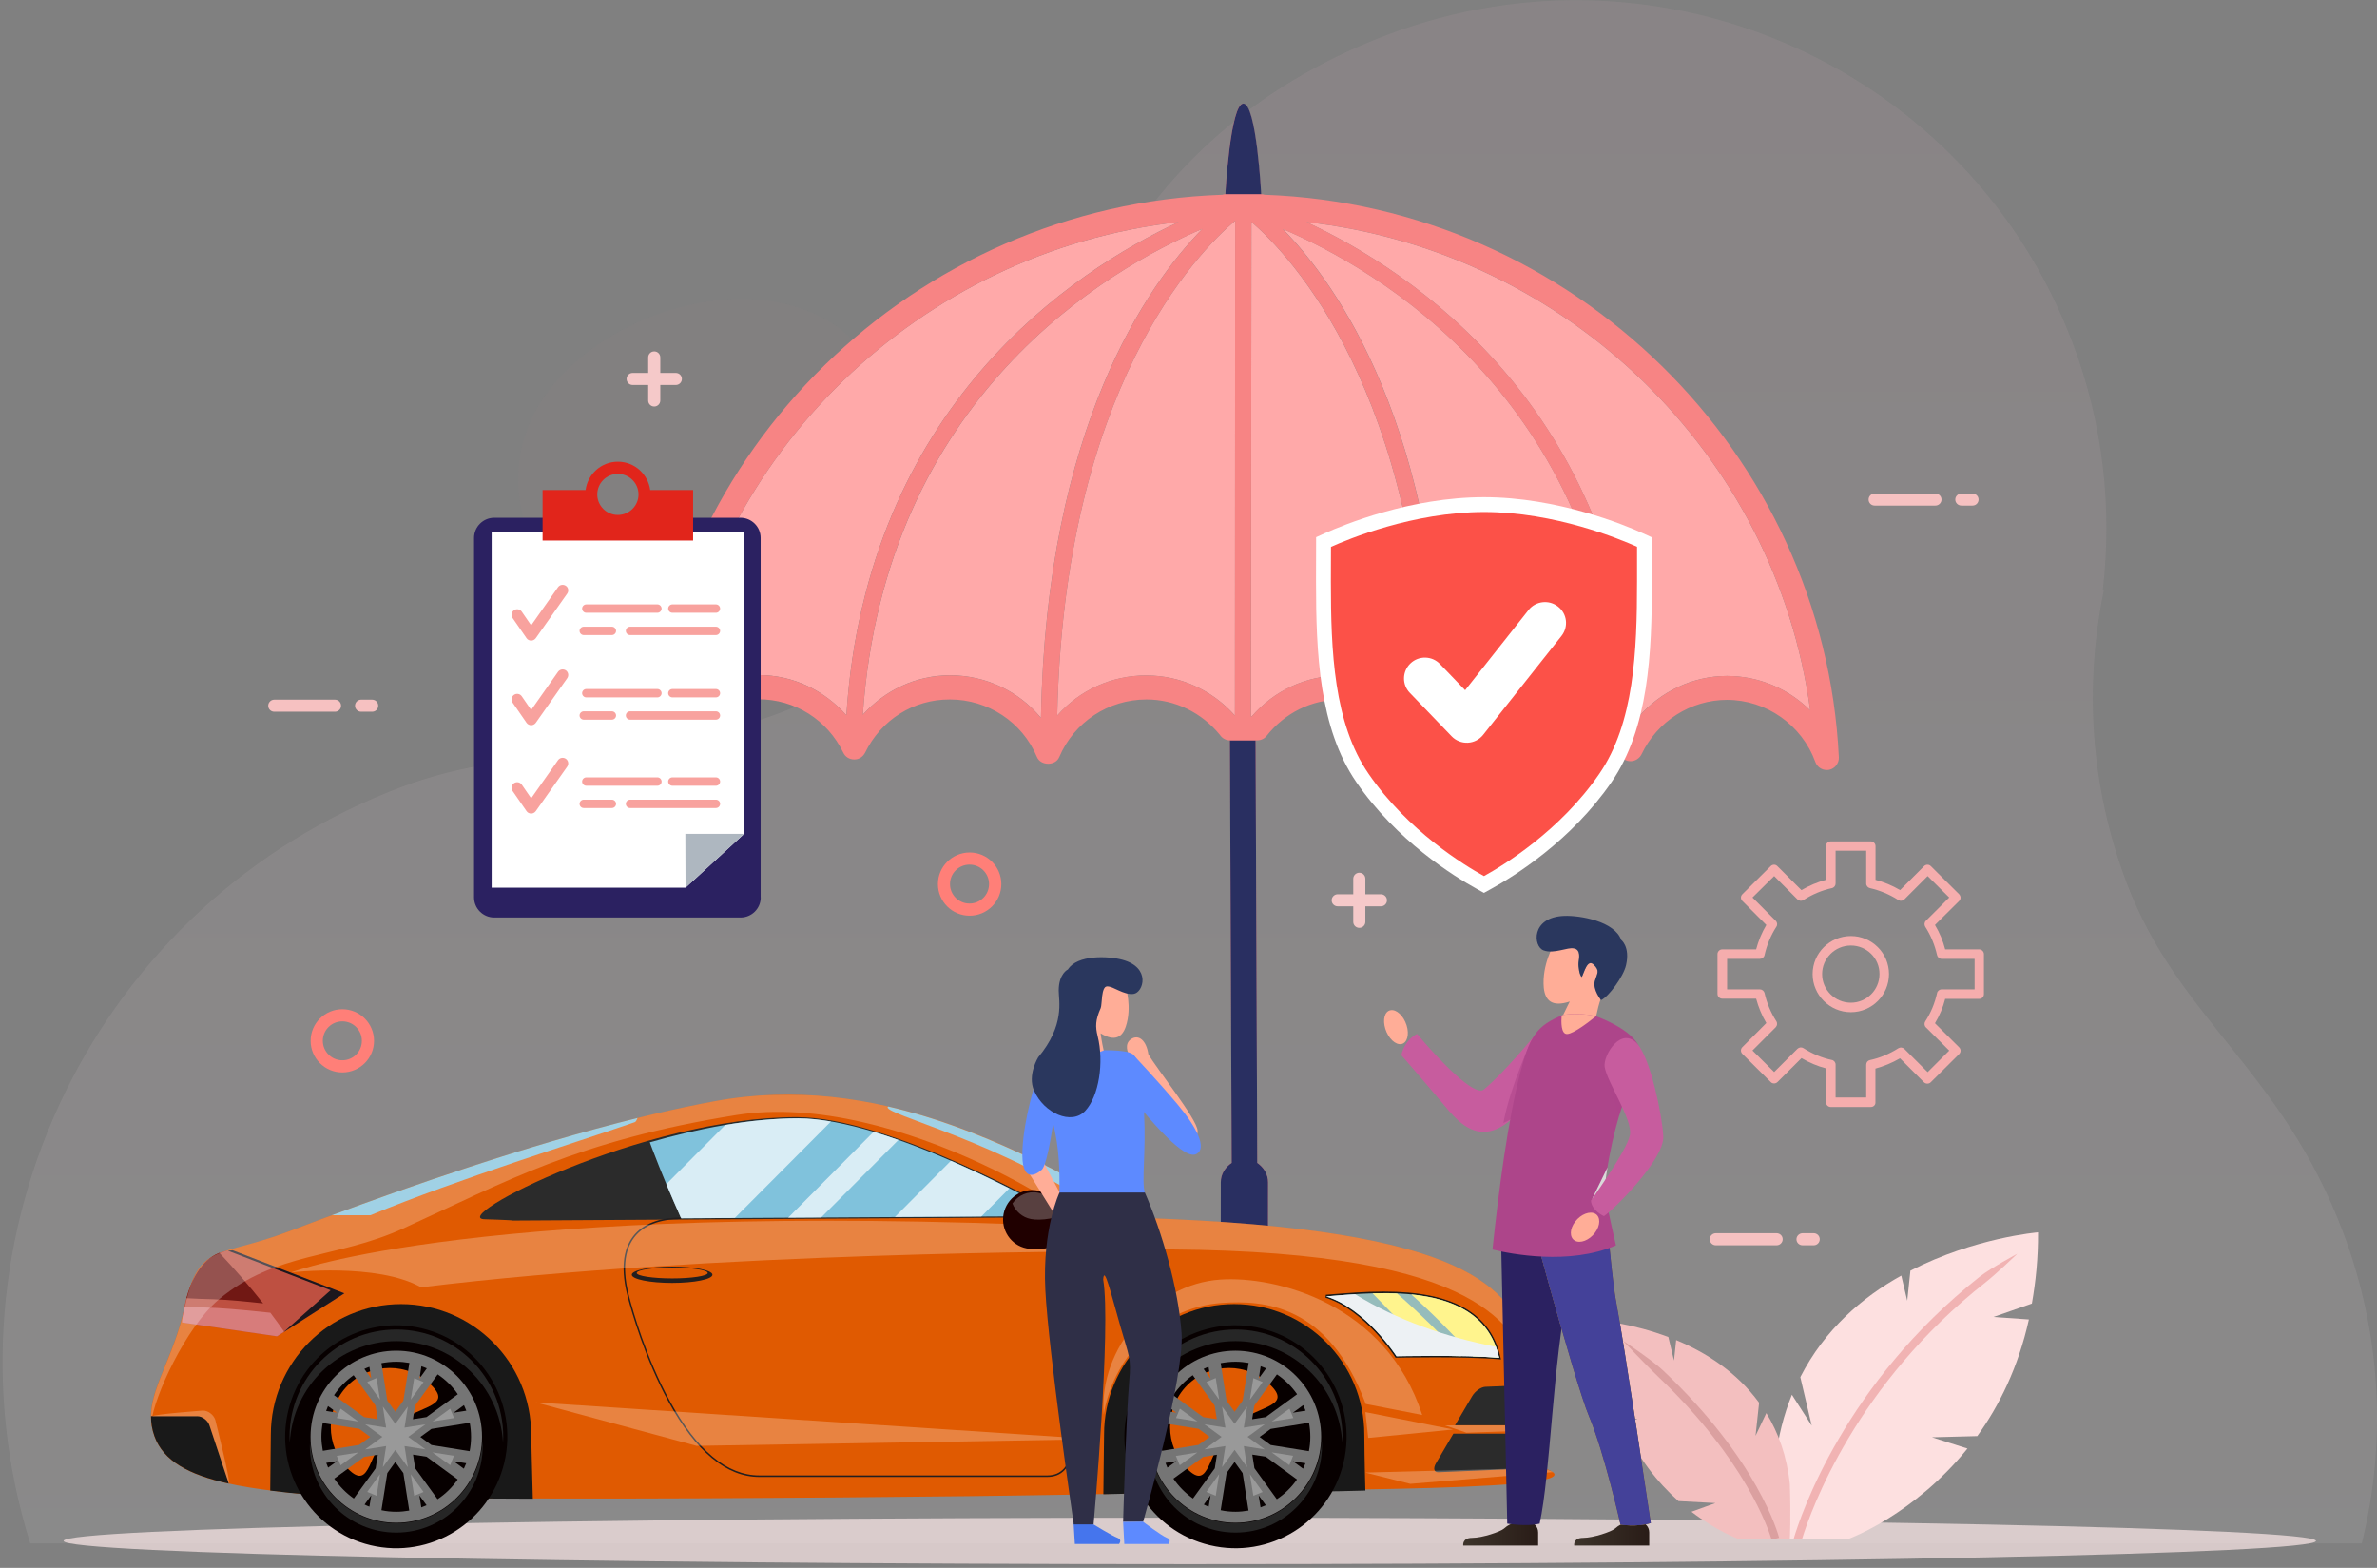 <svg width="608" height="401" viewBox="0 0 608 401" fill="none" xmlns="http://www.w3.org/2000/svg">
<rect x="0" y="0" width="608" height="401" fill="#808080" stroke="none"/>
<g opacity="0.3">
<g opacity="0.3">
<g opacity="0.5">
<path d="M207.465 156.063C229.641 140.426 235.977 111.349 221.632 91.14C207.288 70.93 174.316 73.052 152.141 88.715C129.965 104.352 126.974 127.593 141.319 147.802C155.689 167.987 185.29 171.7 207.465 156.063Z" fill="#B0848D"/>
</g>
<path d="M604.107 394.738C610.385 369.17 609.28 341.507 599.257 314.999C583.683 273.826 557.036 260.371 543.968 225.859C534.591 201.07 533.136 175.287 538.094 151.115C538.013 151.034 537.932 150.954 537.852 150.9C540.277 130.139 538.013 108.546 530.119 87.678C503.687 17.741 425.387 -17.576 355.252 8.771C282.908 35.95 272.157 99.146 271.968 99.173C263.535 136.048 237.345 168.143 199.166 182.458C160.42 197.014 134.716 189.253 102.787 201.258C24.272 230.747 -16.79 315.912 7.729 394.738H604.107Z" fill="url(#paint0_linear)"/>
</g>
</g>
<path opacity="0.7" d="M592.382 394.107C592.382 397.391 463.409 400.044 304.328 400.044C145.222 400.044 16.274 397.366 16.274 394.107C16.274 390.823 145.222 388.171 304.328 388.171C463.409 388.171 592.382 390.823 592.382 394.107Z" fill="#FCE8E8"/>
<path d="M301.414 56.807C274.651 69.261 221.683 103.769 216.488 182.915C210.811 176.574 202.904 172.659 194.059 172.659C185.949 172.659 178.32 175.943 172.77 181.475C181.666 116.122 235.267 64.234 301.414 56.807Z" fill="#FFA9A9"/>
<path d="M307.547 58.526C293.557 72.774 267.58 109.252 266.262 183.598C260.611 176.803 252.146 172.711 243.022 172.711C234.279 172.711 226.372 176.525 220.695 182.79C226.321 101.421 283.673 68.681 307.547 58.526Z" fill="#FFA9A9"/>
<path d="M293.253 172.761C284.357 172.71 276.07 176.575 270.419 183.017C272.142 99.324 306.33 64.564 315.935 56.454L315.885 183.017C310.081 176.525 301.946 172.761 293.253 172.761Z" fill="#FFA9A9"/>
<path d="M320.092 56.758C330.026 65.347 363.404 100.209 365.026 182.816C359.425 176.652 351.492 172.787 342.876 172.787C334.132 172.787 325.921 176.601 320.142 183.27L319.965 183.22L320.092 56.758Z" fill="#FFA9A9"/>
<path d="M369.258 184.003C368.092 109.429 342.141 72.825 328.151 58.577C352.025 68.732 409.402 101.573 414.826 183.017C409.149 176.727 401.115 172.812 392.498 172.812C383.349 172.837 374.91 177.106 369.258 184.003Z" fill="#FFA9A9"/>
<path d="M463.029 181.703C457.479 176.171 449.901 172.887 441.74 172.887C432.896 172.887 424.684 176.929 419.007 183.446C414.091 103.972 361.022 69.313 334.183 56.808C400.583 64.184 454.26 116.224 463.029 181.703Z" fill="#FFA9A9"/>
<path d="M463.029 181.704C454.26 116.225 400.583 64.185 334.208 56.808C361.047 69.313 414.116 103.947 419.033 183.447C424.71 176.929 432.921 172.887 441.766 172.887C449.926 172.887 457.479 176.171 463.029 181.704ZM365.026 182.815C363.404 100.208 330.052 65.347 320.092 56.758L319.965 183.219L320.142 183.27C325.921 176.576 334.132 172.786 342.876 172.786C351.492 172.761 359.425 176.651 365.026 182.815ZM328.126 58.602C342.115 72.85 368.067 109.429 369.233 184.028C374.91 177.106 383.349 172.837 392.473 172.837C401.09 172.837 409.123 176.752 414.8 183.043C409.377 101.598 352.025 68.732 328.126 58.602ZM216.488 182.916C221.683 103.77 274.651 69.262 301.439 56.808C235.292 64.235 181.691 116.124 172.77 181.476C178.32 175.944 185.949 172.66 194.059 172.66C202.878 172.66 210.811 176.576 216.488 182.916ZM266.262 183.624C267.605 109.277 293.557 72.774 307.547 58.551C283.673 68.707 226.296 101.421 220.695 182.815C226.372 176.525 234.279 172.736 243.022 172.736C252.146 172.71 260.611 176.803 266.262 183.624ZM315.935 56.455C306.33 64.589 272.167 99.324 270.419 183.017C276.07 176.55 284.357 172.685 293.253 172.761C301.92 172.761 310.081 176.5 315.859 183.017L315.935 56.455ZM312.058 187.994C307.369 182.234 300.552 178.9 293.253 178.9C283.496 178.9 274.752 184.659 270.925 193.653C269.988 195.901 266.237 195.901 265.248 193.653C261.498 184.659 252.703 178.9 242.997 178.9C233.696 178.849 225.358 184.078 221.252 192.566C220.72 193.552 219.732 194.234 218.591 194.234C218.591 194.234 218.54 194.234 218.464 194.234C217.299 194.234 216.209 193.602 215.702 192.516C211.647 184.104 203.334 178.849 194.008 178.849C183.997 178.849 174.874 185.19 171.402 194.638C170.869 196.078 169.374 196.886 167.879 196.608C166.384 196.255 165.344 194.941 165.446 193.451C169.323 115.416 233.899 52.463 312.666 49.811C312.844 49.76 313.021 49.684 313.249 49.684C313.249 49.684 313.376 49.684 313.426 49.684C313.426 49.684 314.694 26.519 317.988 26.519C321.334 26.519 322.55 49.684 322.55 49.684C322.601 49.684 322.651 49.684 322.727 49.684C322.956 49.684 323.234 49.735 323.488 49.811C402.179 52.64 466.602 115.694 470.353 193.729C470.404 195.219 469.314 196.608 467.87 196.886C467.642 196.937 467.413 196.937 467.236 196.937C465.969 196.937 464.803 196.128 464.347 194.916C460.875 185.392 451.802 179.001 441.74 179.001C432.439 179.001 423.873 184.483 419.869 192.945C419.337 193.981 418.247 194.688 417.081 194.688C415.865 194.688 414.775 194.006 414.319 192.945C410.315 184.483 401.774 179.001 392.447 179.001C383.02 179.001 374.352 184.533 370.424 193.173C369.968 194.259 368.853 194.966 367.661 194.966C366.445 194.966 365.355 194.284 364.823 193.173C360.895 184.533 352.253 178.925 342.85 178.925C335.501 178.925 328.633 182.335 323.995 188.196C323.412 188.954 322.499 189.358 321.562 189.358H321.156L321.562 297.404C323.184 298.515 324.349 300.233 324.349 302.355L324.273 352.45C324.273 363.009 315.935 371.573 305.722 371.523C295.483 371.523 287.221 362.934 287.221 352.374V329.79C287.221 326.506 289.933 323.803 293.304 323.803C296.649 323.803 299.386 326.506 299.386 329.79L299.335 352.374C299.335 356.29 302.225 359.473 305.747 359.473C309.346 359.473 312.235 356.29 312.235 352.374L312.286 302.355C312.286 300.233 313.376 298.49 315.074 297.404L314.618 189.358C313.578 189.383 312.59 188.802 312.058 187.994Z" fill="#F78484"/>
<path d="M315.048 297.429C313.401 298.516 312.261 300.284 312.261 302.381L312.21 352.45C312.21 356.366 309.321 359.523 305.773 359.523C302.225 359.523 299.361 356.366 299.361 352.45L299.386 329.866C299.386 326.556 296.674 323.853 293.329 323.828C290.009 323.828 287.272 326.531 287.272 329.84L287.247 352.425C287.247 362.984 295.534 371.573 305.747 371.573C315.986 371.573 324.299 362.984 324.299 352.45L324.349 302.381C324.349 300.284 323.184 298.516 321.587 297.429L321.156 189.384H314.592L315.048 297.429Z" fill="#292F61"/>
<path d="M322.601 49.659C322.601 49.659 321.384 26.494 318.039 26.494C314.694 26.494 313.426 49.659 313.426 49.659H322.753C322.702 49.659 322.651 49.659 322.601 49.659Z" fill="#292F61"/>
<path d="M194.587 229.518C194.587 232.358 192.275 234.662 189.427 234.662H126.412C123.564 234.662 121.252 232.358 121.252 229.518V137.592C121.252 134.753 123.564 132.426 126.412 132.426H189.404C192.252 132.426 194.563 134.73 194.563 137.592V229.518H194.587Z" fill="#2B2161"/>
<path d="M190.338 213.274L175.349 227.029H125.758V136.056H190.338V213.274Z" fill="white"/>
<path d="M166.313 125.327C165.753 121.255 162.297 118.09 158.048 118.09C153.799 118.09 150.343 121.231 149.783 125.327H138.786V138.244H177.286V125.327H166.313ZM158.048 131.704C155.13 131.704 152.771 129.353 152.771 126.468C152.771 123.559 155.13 121.208 158.048 121.208C160.943 121.208 163.324 123.559 163.324 126.468C163.324 129.353 160.943 131.704 158.048 131.704Z" fill="#E1251B"/>
<path d="M190.338 213.274H175.302L175.348 227.028L190.338 213.274Z" fill="#AEB7C0"/>
<path d="M149.97 198.822C149.386 198.822 148.896 199.31 148.896 199.892C148.896 200.474 149.386 200.963 149.97 200.963H168.158C168.741 200.963 169.231 200.497 169.231 199.892C169.231 199.31 168.741 198.822 168.158 198.822H149.97Z" fill="#F8A29E"/>
<path d="M171.987 198.822C171.403 198.822 170.913 199.31 170.913 199.892C170.913 200.474 171.403 200.963 171.987 200.963H183.123C183.707 200.963 184.197 200.497 184.197 199.892C184.197 199.31 183.707 198.822 183.123 198.822H171.987Z" fill="#F8A29E"/>
<path d="M149.316 204.524C148.732 204.524 148.242 205.013 148.242 205.594C148.242 206.2 148.732 206.665 149.316 206.665H156.507C157.091 206.665 157.581 206.176 157.581 205.594C157.581 205.013 157.091 204.524 156.507 204.524H149.316Z" fill="#F8A29E"/>
<path d="M161.153 204.524C160.57 204.524 160.079 205.013 160.079 205.594C160.079 206.2 160.57 206.665 161.153 206.665H183.123C183.707 206.665 184.197 206.176 184.197 205.594C184.197 205.013 183.707 204.524 183.123 204.524H161.153Z" fill="#F8A29E"/>
<path d="M142.732 194.423C142.732 194.423 137.572 201.731 135.868 204.174C134.817 202.638 133.463 200.684 133.463 200.684C133.019 200.032 132.132 199.869 131.479 200.311C130.825 200.753 130.661 201.638 131.105 202.289L134.677 207.456C134.934 207.851 135.378 208.061 135.845 208.084C136.311 208.084 136.755 207.851 137.035 207.479L145.09 196.076C145.534 195.424 145.394 194.54 144.74 194.074C144.086 193.632 143.199 193.772 142.732 194.423Z" fill="#F8A29E"/>
<path d="M149.97 176.224C149.386 176.224 148.896 176.713 148.896 177.295C148.896 177.877 149.386 178.365 149.97 178.365H168.158C168.741 178.365 169.231 177.877 169.231 177.295C169.231 176.713 168.741 176.224 168.158 176.224H149.97Z" fill="#F8A29E"/>
<path d="M171.987 176.224C171.403 176.224 170.913 176.713 170.913 177.295C170.913 177.877 171.403 178.365 171.987 178.365H183.123C183.707 178.365 184.197 177.877 184.197 177.295C184.197 176.713 183.707 176.224 183.123 176.224H171.987Z" fill="#F8A29E"/>
<path d="M149.316 181.926C148.732 181.926 148.242 182.415 148.242 182.997C148.242 183.578 148.732 184.067 149.316 184.067H156.507C157.091 184.067 157.581 183.578 157.581 182.997C157.581 182.415 157.091 181.926 156.507 181.926H149.316Z" fill="#F8A29E"/>
<path d="M161.153 181.926C160.57 181.926 160.079 182.415 160.079 182.997C160.079 183.578 160.57 184.067 161.153 184.067H183.123C183.707 184.067 184.197 183.578 184.197 182.997C184.197 182.415 183.707 181.926 183.123 181.926H161.153Z" fill="#F8A29E"/>
<path d="M142.732 171.826C142.732 171.826 137.572 179.133 135.868 181.577C134.817 180.041 133.463 178.086 133.463 178.086C133.019 177.435 132.132 177.272 131.479 177.714C130.825 178.156 130.661 179.04 131.105 179.692L134.677 184.858C134.934 185.231 135.378 185.464 135.845 185.487C136.311 185.487 136.755 185.254 137.035 184.882L145.09 173.455C145.534 172.803 145.394 171.919 144.74 171.453C144.086 171.035 143.199 171.174 142.732 171.826Z" fill="#F8A29E"/>
<path d="M149.97 154.581C149.386 154.581 148.896 155.07 148.896 155.652C148.896 156.233 149.386 156.722 149.97 156.722H168.158C168.741 156.722 169.231 156.233 169.231 155.652C169.231 155.07 168.741 154.581 168.158 154.581H149.97Z" fill="#F8A29E"/>
<path d="M171.987 154.581C171.403 154.581 170.913 155.07 170.913 155.652C170.913 156.233 171.403 156.722 171.987 156.722H183.123C183.707 156.722 184.197 156.233 184.197 155.652C184.197 155.07 183.707 154.581 183.123 154.581H171.987Z" fill="#F8A29E"/>
<path d="M149.316 160.283C148.732 160.283 148.242 160.771 148.242 161.353C148.242 161.935 148.732 162.424 149.316 162.424H156.507C157.091 162.424 157.581 161.935 157.581 161.353C157.581 160.771 157.091 160.283 156.507 160.283H149.316Z" fill="#F8A29E"/>
<path d="M161.153 160.283C160.57 160.283 160.079 160.771 160.079 161.353C160.079 161.935 160.57 162.424 161.153 162.424H183.123C183.707 162.424 184.197 161.935 184.197 161.353C184.197 160.771 183.707 160.283 183.123 160.283H161.153Z" fill="#F8A29E"/>
<path d="M142.732 150.182C142.732 150.182 137.572 157.49 135.868 159.934C134.817 158.398 133.463 156.443 133.463 156.443C133.019 155.791 132.132 155.628 131.479 156.07C130.825 156.513 130.661 157.397 131.105 158.049L134.677 163.215C134.934 163.611 135.378 163.82 135.845 163.843C136.311 163.843 136.755 163.611 137.035 163.238L145.09 151.812C145.534 151.16 145.394 150.276 144.74 149.833C144.086 149.391 143.199 149.531 142.732 150.182Z" fill="#F8A29E"/>
<path d="M422.53 143.306L422.505 137.419L420.275 136.409C415.485 134.236 398.352 127.163 379.573 127.163C360.793 127.163 343.661 134.236 338.871 136.384L336.641 137.394L336.616 148.686C336.616 167.077 337.401 186.175 346.931 200.044C357.271 215.1 371.919 224.144 377.748 227.352L379.573 228.363L381.398 227.352C387.201 224.169 401.85 215.1 412.19 200.044C421.719 186.2 422.53 167.077 422.53 148.712V143.306Z" fill="white"/>
<path d="M340.443 139.87C340.443 141.184 340.417 148.737 340.417 148.737C340.417 166.521 341.152 184.988 350.073 197.922C360.109 212.523 374.58 221.315 379.573 224.068C384.566 221.315 399.037 212.523 409.073 197.922C417.994 184.963 418.729 166.521 418.729 148.712V143.28C418.729 143.28 418.729 141.209 418.729 139.845C414.395 137.899 397.744 130.952 379.573 130.952C361.427 130.978 344.751 137.925 340.443 139.87Z" fill="#FC5148"/>
<path d="M391.003 155.987C391.003 155.987 379.75 170.21 374.758 176.525C371.666 173.317 368.32 169.831 368.32 169.831C366.293 167.709 362.897 167.633 360.768 169.679C358.639 171.725 358.563 175.085 360.616 177.207L371.311 188.323C372.375 189.434 373.896 190.04 375.442 189.965C376.988 189.889 378.407 189.156 379.37 187.944L399.417 162.631C401.242 160.307 400.861 156.972 398.53 155.153C396.198 153.309 392.828 153.714 391.003 155.987Z" fill="white"/>
<path d="M239.905 226.115C239.905 230.561 243.529 234.198 248.015 234.198C252.475 234.198 256.125 230.586 256.125 226.115C256.125 221.668 252.501 218.031 248.015 218.031C243.529 218.056 239.905 221.668 239.905 226.115ZM242.997 226.115C242.997 223.361 245.227 221.138 247.99 221.138C250.752 221.138 252.982 223.361 252.982 226.115C252.982 228.868 250.752 231.091 247.99 231.091C245.227 231.091 242.997 228.868 242.997 226.115Z" fill="#FF7F78"/>
<path d="M79.455 266.206C79.455 270.652 83.08 274.29 87.565 274.29C92.026 274.29 95.675 270.677 95.675 266.206C95.675 261.76 92.051 258.122 87.565 258.122C83.105 258.122 79.455 261.734 79.455 266.206ZM82.573 266.206C82.573 263.452 84.803 261.229 87.565 261.229C90.328 261.229 92.558 263.452 92.558 266.206C92.558 268.959 90.328 271.182 87.565 271.182C84.803 271.182 82.573 268.934 82.573 266.206Z" fill="#FF7F78"/>
<path d="M70.154 178.95C69.293 178.95 68.609 179.657 68.609 180.491C68.609 181.35 69.293 182.032 70.154 182.032H85.69C86.552 182.032 87.236 181.35 87.236 180.491C87.236 179.632 86.552 178.95 85.69 178.95H70.154Z" fill="#F6C1C1"/>
<path d="M92.355 178.95C91.494 178.95 90.809 179.657 90.809 180.491C90.809 181.35 91.494 182.032 92.355 182.032H95.194C96.055 182.032 96.74 181.35 96.74 180.491C96.74 179.632 96.055 178.95 95.194 178.95H92.355Z" fill="#F6C1C1"/>
<path d="M438.877 315.416C438.015 315.416 437.331 316.123 437.331 316.957C437.331 317.816 438.04 318.498 438.877 318.498H454.412C455.274 318.498 455.984 317.816 455.984 316.957C455.984 316.098 455.299 315.416 454.412 315.416H438.877Z" fill="#F6C1C1"/>
<path d="M461.078 315.416C460.216 315.416 459.506 316.123 459.506 316.957C459.506 317.816 460.191 318.498 461.078 318.498H463.916C464.778 318.498 465.462 317.816 465.462 316.957C465.462 316.098 464.778 315.416 463.916 315.416H461.078Z" fill="#F6C1C1"/>
<path d="M479.502 126.229C478.641 126.229 477.956 126.911 477.956 127.769C477.956 128.628 478.641 129.31 479.502 129.31H495.038C495.9 129.31 496.609 128.628 496.609 127.769C496.609 126.911 495.9 126.229 495.038 126.229H479.502Z" fill="#F6C1C1"/>
<path d="M501.703 126.229C500.842 126.229 500.132 126.911 500.132 127.769C500.132 128.628 500.842 129.31 501.703 129.31H504.542C505.403 129.31 506.088 128.628 506.088 127.769C506.088 126.911 505.378 126.229 504.542 126.229H501.703Z" fill="#F6C1C1"/>
<path d="M353.216 228.717H349.237V224.75C349.237 223.892 348.553 223.209 347.691 223.209C346.829 223.209 346.145 223.917 346.145 224.75V228.717H342.166C341.304 228.717 340.62 229.424 340.62 230.258C340.62 231.117 341.304 231.799 342.166 231.799H346.145V235.765C346.145 236.624 346.829 237.306 347.691 237.306C348.553 237.306 349.237 236.624 349.237 235.765V231.799H353.216C354.077 231.799 354.762 231.117 354.762 230.258C354.762 229.399 354.077 228.717 353.216 228.717Z" fill="#F5C9C9"/>
<path d="M172.872 95.383H168.893V91.417C168.893 90.558 168.208 89.876 167.347 89.876C166.485 89.876 165.801 90.558 165.801 91.417V95.383H161.822C160.96 95.383 160.276 96.065 160.276 96.924C160.276 97.783 160.96 98.465 161.822 98.465H165.801V102.431C165.801 103.29 166.485 103.972 167.347 103.972C168.208 103.972 168.893 103.265 168.893 102.431V98.465H172.872C173.733 98.465 174.418 97.758 174.418 96.924C174.418 96.065 173.733 95.383 172.872 95.383Z" fill="#F5C9C9"/>
<path d="M494.176 367.607L505.758 367.304C511.384 359.523 516.25 349.696 518.962 337.47L509.889 336.838L519.722 333.402C520.711 327.794 521.344 321.782 521.294 315.188C521.294 315.188 505.15 316.502 488.651 324.99L487.84 332.67L486.32 326.253C476.385 331.76 466.704 340.021 460.495 352.223L463.409 364.626L458.341 356.719C456.288 361.797 454.792 367.43 454.108 373.822C453.677 386.074 454.108 393.526 454.108 393.526H472.989C472.989 393.526 489.513 387.488 503.249 370.487L494.176 367.607Z" fill="#FDE0E0"/>
<path d="M457.808 379.556C457.048 372.331 454.843 366.37 451.802 361.418L449.039 367.228L449.952 358.766C444.148 350.808 436.114 345.806 428.739 342.749L428.182 347.979L426.737 341.966C417.664 338.531 410.087 337.899 410.087 337.899C410.011 347.145 411.607 354.901 414.066 361.519L418.881 363.035L414.8 363.439C418.577 372.584 424.076 379.253 429.322 383.927L438.775 384.432L432.642 386.655C439.079 391.556 444.402 393.501 444.402 393.501H457.808C457.808 393.551 458.112 388.272 457.808 379.556Z" fill="#F3BFBF"/>
<path d="M424.203 352.172C421.263 349.393 415.105 342.901 415.105 342.901C415.105 342.901 422.403 347.701 425.293 350.429C449.724 373.443 454.843 392.414 455.071 393.299L454.108 393.551H453.069C452.359 391.252 446.505 373.367 424.203 352.172Z" fill="#DBA0A0"/>
<path d="M460.951 393.551H458.797C460.621 387.413 471.899 353.789 506.341 326.556C509.23 324.283 515.997 320.67 515.997 320.67C515.997 320.67 510.675 325.773 507.912 327.946C474.738 354.016 463.232 386.2 460.951 393.551Z" fill="#F1B3B3"/>
<g clip-path="url(#clip0)">
<path d="M394.73 375.425C393.584 375.062 393.734 371.763 393.855 366.679C397.354 368.071 394.006 350.7 390.899 343.346C385.409 330.363 377.959 314.263 291.784 311.509C260.444 293.048 223.615 274.164 182.895 281.639C142.145 289.114 91.23 308.361 73.584 315.05C55.969 321.738 50.872 317.804 47.343 333.904C43.813 350.004 35.971 357.479 39.5 367.315C43.029 377.15 56.723 380.298 79.074 382.235C101.425 384.172 254.954 383.021 293.744 381.841C332.534 380.691 413.944 381.72 394.73 375.425Z" fill="#E05A01"/>
<path d="M102.571 333.54C120.97 333.54 135.871 348.49 135.871 366.951C135.871 367.98 136.082 375.001 136.293 383.324C108.664 383.263 86.524 382.961 79.074 382.295C75.545 381.992 72.227 381.629 69.12 381.236C69.181 374.093 69.271 368.283 69.271 366.951C69.301 348.49 84.202 333.54 102.571 333.54Z" fill="#191919"/>
<path d="M315.673 333.54C334.072 333.54 348.973 348.49 348.973 366.951C348.973 367.889 349.033 374.184 349.244 381.236C331.599 381.78 311.45 381.357 293.744 381.901C290.607 381.992 286.716 382.083 282.222 382.174C282.282 374.638 282.403 368.343 282.403 366.951C282.373 348.49 297.273 333.54 315.673 333.54Z" fill="#191919"/>
<path d="M343.668 374.046C347.289 358.726 337.846 343.363 322.577 339.73C307.308 336.098 291.996 345.572 288.376 360.892C284.755 376.211 294.198 391.575 309.467 395.207C324.736 398.84 340.048 389.365 343.668 374.046Z" fill="#070000"/>
<path d="M303.698 375.697C309.58 381.598 308.795 371.218 314.677 365.316C320.559 359.415 330.935 360.202 325.023 354.301C319.141 348.399 309.58 348.399 303.668 354.301C297.816 360.202 297.816 369.795 303.698 375.697Z" fill="#E05A01"/>
<path d="M294.076 367.465C294.076 379.631 303.909 389.467 316.004 389.467C328.13 389.467 337.933 379.601 337.933 367.465C337.933 355.329 328.1 345.463 316.004 345.463C303.909 345.463 294.076 355.299 294.076 367.465ZM298.118 374.153L300.893 373.699L298.6 375.364C298.419 374.97 298.269 374.547 298.118 374.153ZM297.243 371.066C297.032 369.886 296.911 368.706 296.911 367.465C296.911 366.254 297.032 365.104 297.243 363.954L306.563 365.437L309.399 367.495L306.563 369.553L297.243 371.066ZM333.318 375.636L330.694 373.729L333.921 374.244C333.74 374.698 333.529 375.152 333.318 375.636ZM325.023 369.583L322.188 367.525L325.023 365.468L334.826 363.894C335.037 365.044 335.158 366.254 335.158 367.495C335.158 368.766 335.037 369.977 334.796 371.157L325.023 369.583ZM333.951 360.807L330.694 361.321L333.348 359.385C333.559 359.839 333.77 360.323 333.951 360.807ZM298.57 359.627L300.893 361.321L298.088 360.868C298.238 360.444 298.389 360.05 298.57 359.627ZM305.085 351.728L310.696 359.506L311.239 362.986L307.77 362.441L300.078 356.842C301.436 354.845 303.125 353.12 305.085 351.728ZM307.86 350.124C308.283 349.912 308.705 349.731 309.127 349.579L309.61 352.575L307.86 350.124ZM316.035 348.278C317.181 348.278 318.297 348.399 319.383 348.581L317.844 358.235L315.793 361.079L313.742 358.235L312.234 348.641C313.44 348.429 314.707 348.278 316.035 348.278ZM322.459 349.428C322.912 349.609 323.394 349.761 323.847 349.973L321.977 352.575L322.459 349.428ZM331.78 356.6L323.756 362.441L320.287 362.986L320.83 359.506L326.622 351.516C328.643 352.878 330.392 354.603 331.78 356.6ZM326.592 383.444L320.861 375.515L320.318 372.035L323.786 372.579L331.749 378.39C330.362 380.387 328.612 382.112 326.592 383.444ZM323.786 384.988C323.334 385.169 322.882 385.351 322.429 385.532L321.946 382.476L323.786 384.988ZM316.035 386.652C314.738 386.652 313.471 386.531 312.234 386.259L313.742 376.756L315.793 373.911L317.844 376.756L319.352 386.349C318.267 386.531 317.151 386.652 316.035 386.652ZM309.157 385.351C308.735 385.199 308.313 385.018 307.921 384.806L309.64 382.445L309.157 385.351ZM300.139 378.178L307.8 372.61L311.269 372.065L310.726 375.545L305.146 383.262C303.185 381.87 301.466 380.145 300.139 378.178Z" fill="#757575"/>
<path d="M310.967 382.567L308.584 381.568L311.842 377.029L310.967 382.567ZM320.589 382.567L319.714 377.059L322.972 381.598L320.589 382.567ZM312.596 375.243L313.441 369.856L308.072 370.703L312.475 367.496L308.072 364.288L313.441 365.135L312.596 359.748L315.793 364.167L318.99 359.748L318.146 365.135L323.515 364.288L319.111 367.496L323.515 370.703L318.146 369.856L318.99 375.243L315.793 370.825L312.596 375.243ZM301.767 374.759L300.772 372.368L306.262 371.49L301.767 374.759ZM329.789 374.729L325.264 371.46L330.754 372.338L329.789 374.729ZM325.295 363.561L329.819 360.293L330.814 362.684L325.295 363.561ZM306.292 363.561L300.802 362.684L301.798 360.293L306.292 363.561ZM311.842 357.993L308.584 353.453L310.967 352.455L311.842 357.993ZM319.714 357.993L320.589 352.485L322.972 353.484L319.714 357.993Z" fill="#999999"/>
<path d="M316.035 343.012C301.436 343.012 289.551 354.513 288.797 368.948C288.767 368.464 288.737 367.98 288.737 367.465C288.737 352.334 300.953 340.047 316.065 340.047C331.146 340.047 343.392 352.303 343.392 367.465C343.392 367.95 343.332 368.464 343.332 368.948C342.488 354.513 330.603 343.012 316.035 343.012Z" fill="#262626"/>
<path d="M316.035 389.588C327.828 389.588 337.45 380.297 338.084 368.615C338.114 369.009 338.144 369.402 338.144 369.796C338.144 382.052 328.251 391.979 316.035 391.979C303.818 391.979 293.925 382.052 293.925 369.796C293.925 369.402 293.955 369.009 293.985 368.615C294.589 380.297 304.211 389.588 316.035 389.588Z" fill="#262626"/>
<path d="M129.002 374.049C132.622 358.73 123.179 343.366 107.91 339.734C92.642 336.102 77.329 345.576 73.709 360.896C70.089 376.215 79.532 391.579 94.8 395.211C110.069 398.843 125.382 389.369 129.002 374.049Z" fill="#070000"/>
<path d="M89.028 375.697C94.91 381.599 94.125 371.218 100.007 365.317C105.889 359.416 116.265 360.202 110.353 354.301C104.471 348.4 94.91 348.4 88.998 354.301C83.146 360.202 83.146 369.796 89.028 375.697Z" fill="#E05A01"/>
<path d="M79.436 367.466C79.436 379.632 89.269 389.467 101.364 389.467C113.46 389.467 123.293 379.601 123.293 367.466C123.293 355.33 113.46 345.464 101.364 345.464C89.269 345.464 79.436 355.3 79.436 367.466ZM83.448 374.154L86.223 373.7L83.93 375.364C83.779 374.971 83.599 374.547 83.448 374.154ZM82.573 371.067C82.362 369.887 82.211 368.706 82.211 367.466C82.211 366.255 82.332 365.105 82.543 363.955L91.863 365.438L94.698 367.496L91.863 369.554L82.573 371.067ZM118.648 375.637L116.024 373.73L119.251 374.245C119.07 374.699 118.859 375.153 118.648 375.637ZM110.353 369.584L107.518 367.526L110.353 365.468L120.156 363.895C120.367 365.045 120.488 366.255 120.488 367.496C120.488 368.767 120.367 369.978 120.126 371.158L110.353 369.584ZM119.281 360.808L116.024 361.322L118.678 359.385C118.889 359.839 119.1 360.323 119.281 360.808ZM83.9 359.627L86.223 361.322L83.418 360.868C83.568 360.445 83.749 360.051 83.9 359.627ZM90.445 351.729L96.056 359.506L96.599 362.987L93.13 362.442L85.438 356.843C86.766 354.846 88.485 353.121 90.445 351.729ZM93.19 350.125C93.613 349.913 94.035 349.731 94.487 349.58L94.97 352.576L93.19 350.125ZM101.364 348.279C102.511 348.279 103.627 348.4 104.713 348.581L103.174 358.235L101.123 361.08L99.072 358.235L97.564 348.642C98.77 348.43 100.067 348.279 101.364 348.279ZM107.789 349.429C108.242 349.61 108.724 349.762 109.177 349.973L107.307 352.576L107.789 349.429ZM117.11 356.601L109.086 362.442L105.617 362.987L106.16 359.506L111.952 351.517C114.003 352.879 115.752 354.604 117.11 356.601ZM111.922 383.445L106.191 375.516L105.648 372.035L109.116 372.58L117.079 378.391C115.692 380.388 113.942 382.113 111.922 383.445ZM109.116 384.988C108.664 385.17 108.211 385.351 107.759 385.533L107.276 382.476L109.116 384.988ZM101.364 386.653C100.067 386.653 98.801 386.532 97.564 386.259L99.072 376.757L101.123 373.912L103.174 376.757L104.682 386.35C103.627 386.532 102.511 386.653 101.364 386.653ZM94.487 385.351C94.065 385.2 93.643 385.019 93.251 384.807L94.97 382.446L94.487 385.351ZM85.499 378.179L93.16 372.61L96.629 372.066L96.086 375.546L90.506 383.263C88.515 381.871 86.826 380.146 85.499 378.179Z" fill="#757575"/>
<path d="M96.327 382.567L93.944 381.569L97.202 377.029L96.327 382.567ZM105.949 382.567L105.075 377.059L108.332 381.599L105.949 382.567ZM97.926 375.243L98.77 369.857L93.401 370.704L97.805 367.496L93.401 364.288L98.77 365.135L97.926 359.749L101.123 364.167L104.32 359.749L103.476 365.135L108.845 364.288L104.441 367.496L108.845 370.704L103.476 369.857L104.32 375.243L101.123 370.825L97.926 375.243ZM87.128 374.759L86.132 372.368L91.622 371.491L87.128 374.759ZM115.149 374.729L110.625 371.461L116.114 372.338L115.149 374.729ZM110.625 363.562L115.149 360.293L116.144 362.684L110.625 363.562ZM91.622 363.562L86.132 362.684L87.128 360.293L91.622 363.562ZM97.202 357.993L93.944 353.454L96.327 352.455L97.202 357.993ZM105.075 357.993L105.949 352.485L108.332 353.484L105.075 357.993Z" fill="#999999"/>
<path d="M101.365 343.013C86.766 343.013 74.881 354.513 74.127 368.949C74.097 368.464 74.067 367.98 74.067 367.466C74.067 352.334 86.283 340.047 101.395 340.047C116.506 340.047 128.722 352.304 128.722 367.466C128.722 367.95 128.662 368.464 128.662 368.949C127.848 354.513 115.963 343.013 101.365 343.013Z" fill="#262626"/>
<path d="M101.364 389.589C113.158 389.589 122.78 380.298 123.414 368.616C123.444 369.009 123.474 369.403 123.474 369.796C123.474 382.053 113.58 391.979 101.364 391.979C89.148 391.979 79.255 382.053 79.255 369.796C79.255 369.403 79.285 369.009 79.315 368.616C79.949 380.298 89.571 389.589 101.364 389.589Z" fill="#262626"/>
<path d="M383.811 347.189C381.307 335.84 371.565 330.332 353.949 330.332C349.033 330.332 344.207 330.756 340.316 331.059L339.139 331.149L339.049 331.906C348.973 334.963 356.785 346.947 356.845 347.068L356.966 347.25H357.177C357.207 347.25 361.551 347.159 366.92 347.159C371.866 347.159 378.743 347.25 383.389 347.643L383.931 347.704L383.811 347.189Z" fill="#191919"/>
<path d="M383.449 347.28C374.43 346.493 357.207 346.886 357.207 346.886C357.207 346.886 349.365 334.69 339.2 331.573C353.286 330.393 379.136 327.639 383.449 347.28Z" fill="#96BCBB"/>
<path d="M366.467 346.795C361.43 341.378 356.212 336.112 351.084 330.786C353.135 330.726 355.246 330.726 357.328 330.816C363.089 335.84 368.578 341.227 373.736 346.856C371.263 346.795 368.759 346.795 366.467 346.795Z" fill="#FFF48D"/>
<path d="M360.977 331.059C371.384 332.088 380.975 335.992 383.449 347.28C381.518 347.098 379.226 347.007 376.783 346.917C371.776 341.348 366.527 336.052 360.977 331.059Z" fill="#FFF48D"/>
<path d="M382.484 344.435C382.514 344.435 382.574 344.435 382.604 344.435C382.936 345.313 383.238 346.251 383.449 347.28C374.43 346.493 357.207 346.886 357.207 346.886C357.207 346.886 349.365 334.69 339.2 331.573C341.402 331.391 343.905 331.149 346.59 330.998C357.509 337.717 369.875 341.953 382.484 344.435Z" fill="#EDF1F4"/>
<path d="M371.746 366.679H393.855C394.157 369.584 394.428 372.52 394.73 375.425L367.915 376.545C366.799 376.605 366.527 375.576 367.281 374.275L371.746 366.679Z" fill="#2B2B2B"/>
<path d="M372.168 364.53L376.542 357.115C377.296 355.814 378.834 354.724 379.95 354.694L392.226 354.18C392.166 357.66 392.437 361.11 392.769 364.53H372.168Z" fill="#2B2B2B"/>
<path d="M131.166 312.174C131.166 312.053 124.228 311.841 124.107 311.841C113.942 311.841 164.315 285.724 203.768 285.724C227.536 285.724 268.256 308.785 272.178 310.994C272.268 311.054 272.178 311.236 272.147 311.327L131.166 312.174Z" fill="#2B2B2B"/>
<path d="M166.848 293.865C166.637 293.29 166.426 292.745 166.215 292.17C178.431 288.659 191.823 286.026 204.13 286.026C227.325 286.026 267.05 308.512 270.881 310.691C270.971 310.752 270.881 310.903 270.85 311.024L174.238 311.599C171.614 305.758 169.141 299.887 166.848 293.865Z" fill="#80C2DC"/>
<path d="M163.078 285.936C162.867 286.329 162.746 286.874 162.324 287.026C147.242 292.261 117.984 301.249 94.729 310.813H84.865C103.476 303.913 134.061 293.108 163.078 285.936Z" fill="#80C2DC"/>
<path d="M227.174 283C250.098 288.236 272.781 300.25 291.995 311.538L283.82 311.417C257.82 292.079 224.671 284.816 227.174 283Z" fill="#80C2DC"/>
<path d="M194.236 377.755H267.864C275.495 377.755 275.586 367.889 275.676 354.21C275.707 350.609 275.737 346.886 275.888 342.982C276.672 323.916 276.642 320.496 271.001 310.933L270.669 311.145C276.28 320.587 276.31 324.007 275.526 342.982C275.375 346.916 275.345 350.639 275.315 354.21C275.224 367.647 275.134 377.361 267.894 377.361H194.236C185.942 377.361 178.25 370.946 171.313 358.295C165.28 347.31 161.841 335.114 160.936 331.633C159.187 324.975 159.639 319.861 162.233 316.471C164.586 313.415 168.718 311.78 174.238 311.78V311.387C168.628 311.387 164.375 313.052 161.932 316.229C159.247 319.71 158.795 324.945 160.574 331.724C161.479 335.204 164.948 347.461 170.981 358.477C177.979 371.248 185.821 377.755 194.236 377.755Z" fill="#231F20"/>
<path d="M59.498 319.771L88.093 330.786L70.869 341.802L46.588 338.262C46.558 338.231 47.734 320.164 59.498 319.771Z" fill="#BE5041"/>
<path d="M54.582 332.3C52.289 332.239 49.967 332.179 47.674 332.027C48.881 327.669 51.294 322.313 56.12 320.436C60.011 324.582 63.781 328.88 67.311 333.359C63.088 332.905 58.835 332.451 54.582 332.3Z" fill="#711814"/>
<path d="M55.607 334.539C60.132 334.812 64.656 335.296 69.15 335.75C70.357 337.354 71.533 338.958 72.68 340.592L70.84 341.772L46.558 338.231C46.558 338.231 46.679 336.537 47.162 334.146C49.967 334.358 52.772 334.388 55.607 334.539Z" fill="#D77C7B"/>
<path d="M84.564 330L58.292 319.892C58.684 319.831 59.076 319.801 59.498 319.771L88.093 330.786L72.468 340.773L84.564 330Z" fill="#1C171D"/>
<g opacity="0.5">
<path opacity="0.5" d="M390.899 348.4C385.409 337.081 374.671 317.743 283.187 319.68C283.187 313.475 229.135 278.672 188.385 285.179C147.635 291.716 129.175 302.339 102.993 314.262C86.102 321.949 70.538 320.164 55.999 332.33C47.433 339.502 39.38 357.388 38.716 363.683C37.932 355.451 44.296 347.976 47.373 333.903C50.902 317.803 55.999 321.707 73.615 315.049C91.23 308.361 142.175 289.113 182.895 281.638C223.645 274.163 260.444 293.048 291.784 311.508C377.959 314.262 385.409 330.363 390.899 343.346C393.976 350.639 396.6 364.863 394.911 366.376C394.76 360.626 393.644 354.089 390.899 348.4Z" fill="white"/>
</g>
<g opacity="0.5">
<path opacity="0.5" d="M282.403 320.073C282.403 320.073 182.262 320.103 107.699 329.243C96.478 322.918 74.519 325.429 74.519 325.429C74.519 325.429 122.871 306.878 275.978 313.748C277.607 316.895 282.403 320.073 282.403 320.073Z" fill="white"/>
</g>
<g opacity="0.5">
<path opacity="0.5" d="M312.083 327.276C326.411 326.277 354.553 333.419 363.783 361.897L349.335 359.083C339.833 333.54 323.183 332.511 312.566 333.237C295.856 334.387 284.484 348.097 282.312 361.746C281.045 344.738 295.403 328.426 312.083 327.276Z" fill="white"/>
</g>
<g opacity="0.5">
<path opacity="0.5" d="M280.02 368.101L137.047 358.689L178.19 369.796L280.02 368.101Z" fill="white"/>
</g>
<g opacity="0.5">
<path opacity="0.5" d="M371.685 365.619L349.244 361.171L349.968 367.768L371.685 365.619Z" fill="white"/>
</g>
<g opacity="0.5">
<path opacity="0.5" d="M394.73 375.425L349.214 376.635L360.736 379.51L397.203 376.514L394.73 375.425Z" fill="white"/>
</g>
<g opacity="0.5">
<path opacity="0.5" d="M393.192 364.591L369.634 364.561L375.094 366.437L394.85 365.771L393.192 364.591Z" fill="white"/>
</g>
<path d="M171.916 328.123C177.613 328.123 182.232 327.188 182.232 326.035C182.232 324.881 177.613 323.947 171.916 323.947C166.219 323.947 161.6 324.881 161.6 326.035C161.6 327.188 166.219 328.123 171.916 328.123Z" fill="#231F20"/>
<path d="M162.867 325.581C162.867 326.337 166.939 326.973 171.946 326.973C176.953 326.973 181.025 326.337 181.025 325.581C181.025 324.824 176.953 324.189 171.946 324.189C166.909 324.189 162.867 324.794 162.867 325.581Z" fill="#E05A01"/>
<path d="M275.978 314.262C275.164 318.348 266.628 320.103 262.586 319.286C258.544 318.499 255.92 314.534 256.704 310.449C257.518 306.363 261.44 303.7 265.481 304.517C269.523 305.304 276.762 310.177 275.978 314.262Z" fill="#200000"/>
<g opacity="0.5">
<path opacity="0.5" d="M258.966 307.816C259.75 309.783 261.47 311.357 263.702 311.781C266.235 312.265 270.76 311.629 273.354 309.904C271.423 307.544 267.894 305.546 265.542 305.062C262.948 304.548 260.384 305.698 258.966 307.816Z" fill="white"/>
</g>
<path opacity="0.7" d="M228.894 311.266L251.003 311.145L258.182 303.943C253.838 301.764 248.711 299.282 243.221 296.891L228.894 311.266Z" fill="white"/>
<path opacity="0.7" d="M201.596 311.448L210.042 311.387L229.799 291.565C227.687 290.808 225.576 290.112 223.464 289.477C216.165 296.8 208.896 304.124 201.596 311.448Z" fill="white"/>
<path opacity="0.7" d="M204.13 286.026C198.097 286.026 191.793 286.662 185.519 287.721L170.438 302.853C171.674 305.788 172.911 308.694 174.208 311.599L187.962 311.508L212.545 286.843C209.589 286.329 206.754 286.026 204.13 286.026Z" fill="white"/>
<path d="M53.586 364.561C53.164 363.259 51.746 362.2 50.449 362.2H38.626C38.626 363.864 38.867 365.559 39.5 367.314C41.762 373.64 48.248 377.18 58.533 379.45L53.586 364.561Z" fill="#191919"/>
<g opacity="0.5">
<path opacity="0.5" d="M50.449 362.23C51.746 362.23 53.164 363.289 53.586 364.591L58.533 379.48C59.227 379.662 55.064 363.138 55.064 363.138C54.642 361.837 53.224 360.778 51.927 360.778C51.927 360.778 38.927 361.746 38.957 362.26H50.449V362.23Z" fill="white"/>
</g>
</g>
<path d="M392.169 386.579V391.202H387.379V386.352L392.169 386.579Z" fill="#FFAD97"/>
<path d="M392.169 389.636C392.169 389.636 393.436 390.318 393.436 391.96C393.436 393.602 393.436 395.295 393.436 395.295H374.276C374.276 395.295 373.921 393.324 376.557 393.324C379.193 393.324 383.805 391.733 384.667 390.975C385.757 390.015 386.568 389.636 387.404 389.636C388.24 389.636 392.169 389.636 392.169 389.636Z" fill="url(#paint1_linear)"/>
<path d="M420.579 386.579V391.202H415.814V386.352L420.579 386.579Z" fill="#FFAD97"/>
<path d="M420.579 389.636C420.579 389.636 421.846 390.318 421.846 391.96C421.846 393.602 421.846 395.295 421.846 395.295H402.661C402.661 395.295 402.306 393.324 404.942 393.324C407.577 393.324 412.19 391.733 413.052 390.975C414.167 390.015 414.952 389.636 415.789 389.636C416.65 389.636 420.579 389.636 420.579 389.636Z" fill="url(#paint2_linear)"/>
<path d="M359.78 262.214C360.54 264.614 359.932 266.761 358.436 267.039C356.941 267.292 355.116 265.574 354.356 263.174C353.596 260.774 354.179 258.627 355.699 258.374C357.195 258.096 359.019 259.814 359.78 262.214Z" fill="#FFAD97"/>
<path d="M392.473 264.942C392.473 264.942 384.743 274.34 379.573 278.634C377.241 280.706 368.092 271.157 362.466 264.437C362.466 264.437 359.425 265.7 358.436 269.868C358.436 269.868 363.328 275.451 370.576 284.066C376.836 291.518 382.589 291.392 389.837 283.055C397.085 274.719 392.473 264.942 392.473 264.942Z" fill="#C75C9E"/>
<path opacity="0.6" d="M384.54 287.224C386.34 277.624 391.789 265.978 391.789 265.978L391.358 276.033L390.8 282.778C388.646 284.9 386.568 286.365 384.54 287.224Z" fill="#AD458A"/>
<path d="M383.704 305.791L385.529 389.686C385.529 389.686 390.496 390.52 393.816 389.686C396.578 377.207 397.212 347.776 401.191 329.689C405.17 311.601 408.059 307.862 408.059 299.753C408.059 291.644 383.704 305.791 383.704 305.791Z" fill="#2B2161"/>
<path d="M389.685 304.528C389.685 304.528 402.61 353.132 406.462 362.277C410.315 371.422 414.496 389.913 414.496 389.913C414.496 389.913 418.475 390.646 422.251 389.534C422.251 389.534 415.409 343.608 413.508 333.63C411.582 323.651 410.847 301.825 408.439 297.656C406.032 293.513 389.685 304.528 389.685 304.528Z" fill="#FFBF00"/>
<path d="M389.685 304.528C389.685 304.528 402.61 353.132 406.462 362.277C410.315 371.422 414.496 389.913 414.496 389.913C414.496 389.913 418.475 390.646 422.251 389.534C422.251 389.534 415.409 343.608 413.508 333.63C411.582 323.651 410.847 301.825 408.439 297.656C406.032 293.513 389.685 304.528 389.685 304.528Z" fill="#3B3687"/>
<path d="M389.685 304.528C389.685 304.528 402.61 353.132 406.462 362.277C410.315 371.422 414.496 389.913 414.496 389.913C414.496 389.913 418.475 390.646 422.251 389.534C422.251 389.534 415.409 343.608 413.508 333.63C411.582 323.651 410.847 301.825 408.439 297.656C406.032 293.513 389.685 304.528 389.685 304.528Z" fill="#444199"/>
<path d="M394.88 252.665C394.323 246.754 397.516 241.424 397.516 241.424C398.504 241.828 400.963 242.181 402.661 242.586C404.384 243.015 403.877 245.162 403.751 246.173C403.649 247.209 404.029 249.608 404.587 249.886C405.144 248.8 406.006 245.112 407.653 246.754C409.275 248.371 408.515 248.851 407.907 250.998C407.299 253.12 410.315 253.246 410.315 253.246C408.16 258.223 408.769 259.739 407.679 260.774C405.195 263.124 398.707 264.463 399.518 260.219C400.659 257.844 401.52 256.151 401.52 256.151C396.984 257.642 395.235 255.899 394.88 252.665Z" fill="#FFAD97"/>
<path d="M394.83 243.066C392.143 242.106 391.51 234.577 400.101 234.249C404.207 234.097 412.976 235.638 414.674 240.388C414.674 240.388 417.005 242.131 415.915 246.855C415.257 249.76 411.48 254.913 409.529 255.798C409.529 255.798 407.324 253.12 407.932 250.973C408.541 248.825 409.301 248.371 407.679 246.729C406.032 245.086 405.195 248.775 404.612 249.861C404.029 249.583 403.649 247.183 403.776 246.147C403.903 245.112 404.41 242.964 402.686 242.56C400.963 242.181 397.491 244.051 394.83 243.066Z" fill="#2A375E"/>
<path d="M413.33 318.523C411.582 310.793 410.289 304.857 410.365 304.275C413.229 279.519 421.263 271.485 418.957 267.166C416.65 262.846 408.236 259.915 408.236 259.915C408.236 259.915 404.511 258.93 399.848 259.562C392.878 262.34 391.231 265.22 388.823 274.517C385.731 286.516 383.425 303.694 381.752 319.584C386.365 320.721 401.394 323.677 413.33 318.523Z" fill="#AD458A"/>
<path opacity="0.3" d="M410.467 272.849L415.637 280.756C415.637 280.756 415.637 280.756 415.637 280.782C415.155 282.146 414.674 283.662 414.192 285.304C411.05 278.407 410.467 272.849 410.467 272.849Z" fill="#AD458A"/>
<path d="M408.236 259.89C406.614 261.229 402.534 264.387 400.861 264.462C399.239 264.538 399.316 261.279 399.442 259.738C399.569 259.688 399.721 259.637 399.848 259.562C403.928 259.006 407.425 259.688 408.236 259.89Z" fill="#FFAD97"/>
<path d="M411.176 298.566C410.948 299.955 410.745 301.421 410.543 302.936L407.223 306.675L411.176 298.566Z" fill="#D9D9D9"/>
<path d="M418.957 267.165C422.15 271.03 425.115 284.798 425.445 290.634C425.774 296.469 412.824 309.353 410.264 311.045C410.264 311.045 407.071 309.631 406.944 307.054C406.944 307.054 416.169 294.246 416.904 290.305C417.664 286.339 411.024 276.79 410.441 272.824C410.036 269.894 414.75 262.113 418.957 267.165Z" fill="#C75C9E"/>
<path d="M402.914 312.435C404.359 310.54 406.665 309.656 408.059 310.439C409.428 311.222 409.402 313.42 407.958 315.315C406.513 317.209 404.207 318.119 402.813 317.31C401.419 316.502 401.47 314.304 402.914 312.435Z" fill="#FFAD97"/>
<path d="M473.42 258.879C468.022 258.879 463.637 254.484 463.637 249.128C463.637 243.773 468.022 239.402 473.42 239.402C478.793 239.402 483.177 243.747 483.177 249.128C483.177 254.484 478.818 258.879 473.42 258.879ZM473.42 241.827C469.365 241.827 466.07 245.112 466.07 249.128C466.07 253.17 469.365 256.454 473.42 256.454C477.449 256.454 480.744 253.195 480.744 249.128C480.769 245.086 477.475 241.827 473.42 241.827Z" fill="#F5ADAD"/>
<path d="M478.539 283.131H468.275C467.616 283.131 467.059 282.6 467.059 281.918V273.253C464.93 272.698 462.826 271.813 460.799 270.626L454.64 276.765C454.184 277.219 453.373 277.219 452.942 276.765L445.669 269.54C445.187 269.06 445.187 268.302 445.669 267.822L451.802 261.658C450.661 259.738 449.8 257.641 449.192 255.418H440.524C439.865 255.418 439.308 254.888 439.308 254.206V244.025C439.308 243.368 439.84 242.813 440.524 242.813H449.192C449.774 240.615 450.661 238.493 451.802 236.573L445.669 230.434C445.187 229.954 445.187 229.196 445.669 228.716L452.917 221.517C453.399 221.037 454.159 221.037 454.615 221.517L460.773 227.655C462.776 226.493 464.879 225.609 467.033 225.028V216.414C467.033 215.732 467.591 215.201 468.25 215.201H478.514C479.173 215.201 479.73 215.732 479.73 216.414V225.028C481.91 225.609 484.013 226.468 486.016 227.655L492.149 221.517C492.63 221.037 493.416 221.037 493.872 221.517L501.12 228.716C501.323 228.944 501.475 229.247 501.475 229.575C501.475 229.904 501.374 230.207 501.12 230.434L494.936 236.573C496.102 238.518 496.989 240.615 497.547 242.813H506.24C506.899 242.813 507.456 243.368 507.456 244.025V254.256C507.456 254.938 506.924 255.469 506.24 255.469H497.547C496.989 257.692 496.102 259.763 494.936 261.709L501.12 267.873C501.602 268.352 501.602 269.11 501.12 269.59L493.847 276.815C493.391 277.27 492.58 277.27 492.123 276.815L485.99 270.677C483.937 271.864 481.834 272.723 479.705 273.304V281.969C479.756 282.575 479.224 283.131 478.539 283.131ZM469.517 280.706H477.348V272.319C477.348 271.738 477.728 271.258 478.311 271.131C480.795 270.601 483.228 269.59 485.585 268.1C486.066 267.797 486.674 267.873 487.105 268.277L493.061 274.213L498.586 268.706L492.605 262.744C492.199 262.34 492.149 261.709 492.453 261.229C493.872 259.056 494.886 256.631 495.469 254.004C495.57 253.448 496.077 253.044 496.66 253.044H505.074V245.238H496.66C496.077 245.238 495.595 244.834 495.469 244.278C494.886 241.676 493.872 239.251 492.453 237.028C492.149 236.548 492.199 235.916 492.605 235.512L498.586 229.55L493.061 224.068L487.105 230.03C486.674 230.434 486.066 230.51 485.585 230.207C483.304 228.742 480.845 227.731 478.311 227.15C477.754 227.024 477.348 226.544 477.348 225.963V217.576H469.517V225.963C469.517 226.519 469.137 227.024 468.554 227.15C466.02 227.706 463.561 228.742 461.28 230.207C460.799 230.51 460.165 230.434 459.76 230.03L453.804 224.068L448.254 229.55L454.21 235.512C454.615 235.916 454.691 236.548 454.362 237.028C452.942 239.251 451.929 241.676 451.346 244.278C451.219 244.859 450.712 245.238 450.155 245.238H441.766V253.044H450.155C450.712 253.044 451.219 253.448 451.346 253.978C451.929 256.58 452.968 259.031 454.362 261.203C454.666 261.683 454.59 262.315 454.21 262.719L448.254 268.681L453.804 274.188L459.76 268.251C460.191 267.847 460.799 267.771 461.28 268.075C463.637 269.565 466.07 270.576 468.554 271.106C469.111 271.207 469.517 271.712 469.517 272.293V280.706Z" fill="#F5ADAD"/>
<path d="M279.694 389.888C279.694 389.888 284.56 392.869 285.853 393.324C287.145 393.779 286.233 394.89 286.233 394.89H274.93L274.6 389.585L279.694 389.888Z" fill="#4575ED"/>
<path d="M266.972 297.354L272.421 307.585L270.216 311.349L262.816 299.425L266.972 297.354Z" fill="#FFAD97"/>
<path d="M271.001 305.008C271.001 305.008 266.592 314.203 267.377 329.865C268.163 345.528 274.651 389.888 274.651 389.888H279.72C279.72 389.888 284.256 339.187 282.178 327.263C282.431 323.373 284.205 331.002 286.512 339.01C288.843 347.17 289.375 347.296 288.843 353.157C288.032 362.403 287.272 389.231 287.272 389.231H292.391C292.391 389.231 303.036 352.121 302.225 340.93C301.414 329.588 297.283 315.163 292.771 304.856C285.929 302.355 271.001 305.008 271.001 305.008Z" fill="#2F2F47"/>
<path d="M292.341 389.181C292.341 389.181 297.207 392.869 298.499 393.324C299.792 393.778 298.879 394.89 298.879 394.89H287.576L287.272 389.256L292.341 389.181Z" fill="#5D8AFF"/>
<path d="M288.666 269.515C288.666 269.515 287.373 267.064 289.325 265.751C291.276 264.462 293.228 266.13 293.735 269.641C295.813 273.279 306.204 286.213 306.33 289.194C306.457 292.175 302.554 291.644 302.554 291.644L291.378 279.594L288.666 269.515Z" fill="#FFAD97"/>
<path d="M280.429 268.656C280.429 268.656 288.058 268.302 289.705 269.616C291.352 270.904 292.138 275.224 292.645 284.899C293.152 294.574 291.961 302.077 292.822 305.008C292.442 305.008 292.29 305.008 292.29 305.008H270.976C270.976 305.008 271.23 298.01 270.317 292.048C269.405 286.086 266.161 275.855 268.239 273.026C270.343 270.171 280.429 268.656 280.429 268.656Z" fill="#5D8AFF"/>
<path d="M269.709 284.798C269.709 284.798 268.138 297.606 266.465 299.172C264.767 300.713 261.143 302.532 261.523 294.12C261.903 285.708 265.02 276.386 265.02 276.386L267.479 274.694L269.709 284.798Z" fill="#5D8AFF"/>
<path d="M287.956 262.568C289.629 257.541 287.906 252.261 287.906 252.261C286.968 252.438 284.763 252.236 283.192 252.261C281.62 252.286 281.62 254.256 281.544 255.191C281.443 256.126 280.632 258.122 280.074 258.248C279.796 257.187 279.796 253.802 278.047 254.913C276.298 256 276.856 256.581 276.983 258.551C277.084 260.521 274.423 260.041 274.423 260.041C275.31 264.816 274.474 266.003 275.234 267.115C276.932 269.641 279.897 269.767 282.305 268.681C281.772 266.382 281.519 264.286 281.519 264.286C285.143 266.483 287.019 265.296 287.956 262.568Z" fill="#FFAD97"/>
<path d="M287.069 245.465C283.521 244.505 275.563 244.126 273.156 247.941C273.156 247.941 270.799 249.002 270.799 253.347C270.799 256 272.446 262.138 265.553 270.424C265.553 270.424 262.74 274.946 264.488 278.937C267.048 284.748 274.093 287.855 277.591 284.116C281.088 280.352 282.431 271.738 280.759 264.993C280.15 262.568 280.176 260.9 281.544 257.818C281.925 256.985 281.62 252.286 283.192 252.261C284.763 252.235 287.399 254.534 289.933 254.206C292.442 253.877 294.52 247.461 287.069 245.465Z" fill="#2A375E"/>
<path d="M289.705 269.616C289.705 269.616 296.294 276.613 301.211 282.474C306.153 288.335 308.687 293.589 306.153 295.08C305.114 295.686 302.529 296.292 292.037 283.762C288.59 278.331 289.705 269.616 289.705 269.616Z" fill="#5D8AFF"/>
<defs>
<linearGradient id="paint0_linear" x1="304.329" y1="0.044" x2="304.329" y2="394.738" gradientUnits="userSpaceOnUse">
<stop stop-color="#E8B4C5"/>
<stop offset="1" stop-color="#FBF5F5"/>
</linearGradient>
<linearGradient id="paint1_linear" x1="374.243" y1="392.472" x2="393.424" y2="392.472" gradientUnits="userSpaceOnUse">
<stop stop-color="#3D342B"/>
<stop offset="1" stop-color="#291C17"/>
</linearGradient>
<linearGradient id="paint2_linear" x1="402.652" y1="392.472" x2="421.842" y2="392.472" gradientUnits="userSpaceOnUse">
<stop stop-color="#3D342B"/>
<stop offset="1" stop-color="#291C17"/>
</linearGradient>
<clipPath id="clip0">
<rect width="359" height="116" fill="white" transform="translate(38.626 279.974)"/>
</clipPath>
</defs>
</svg>

